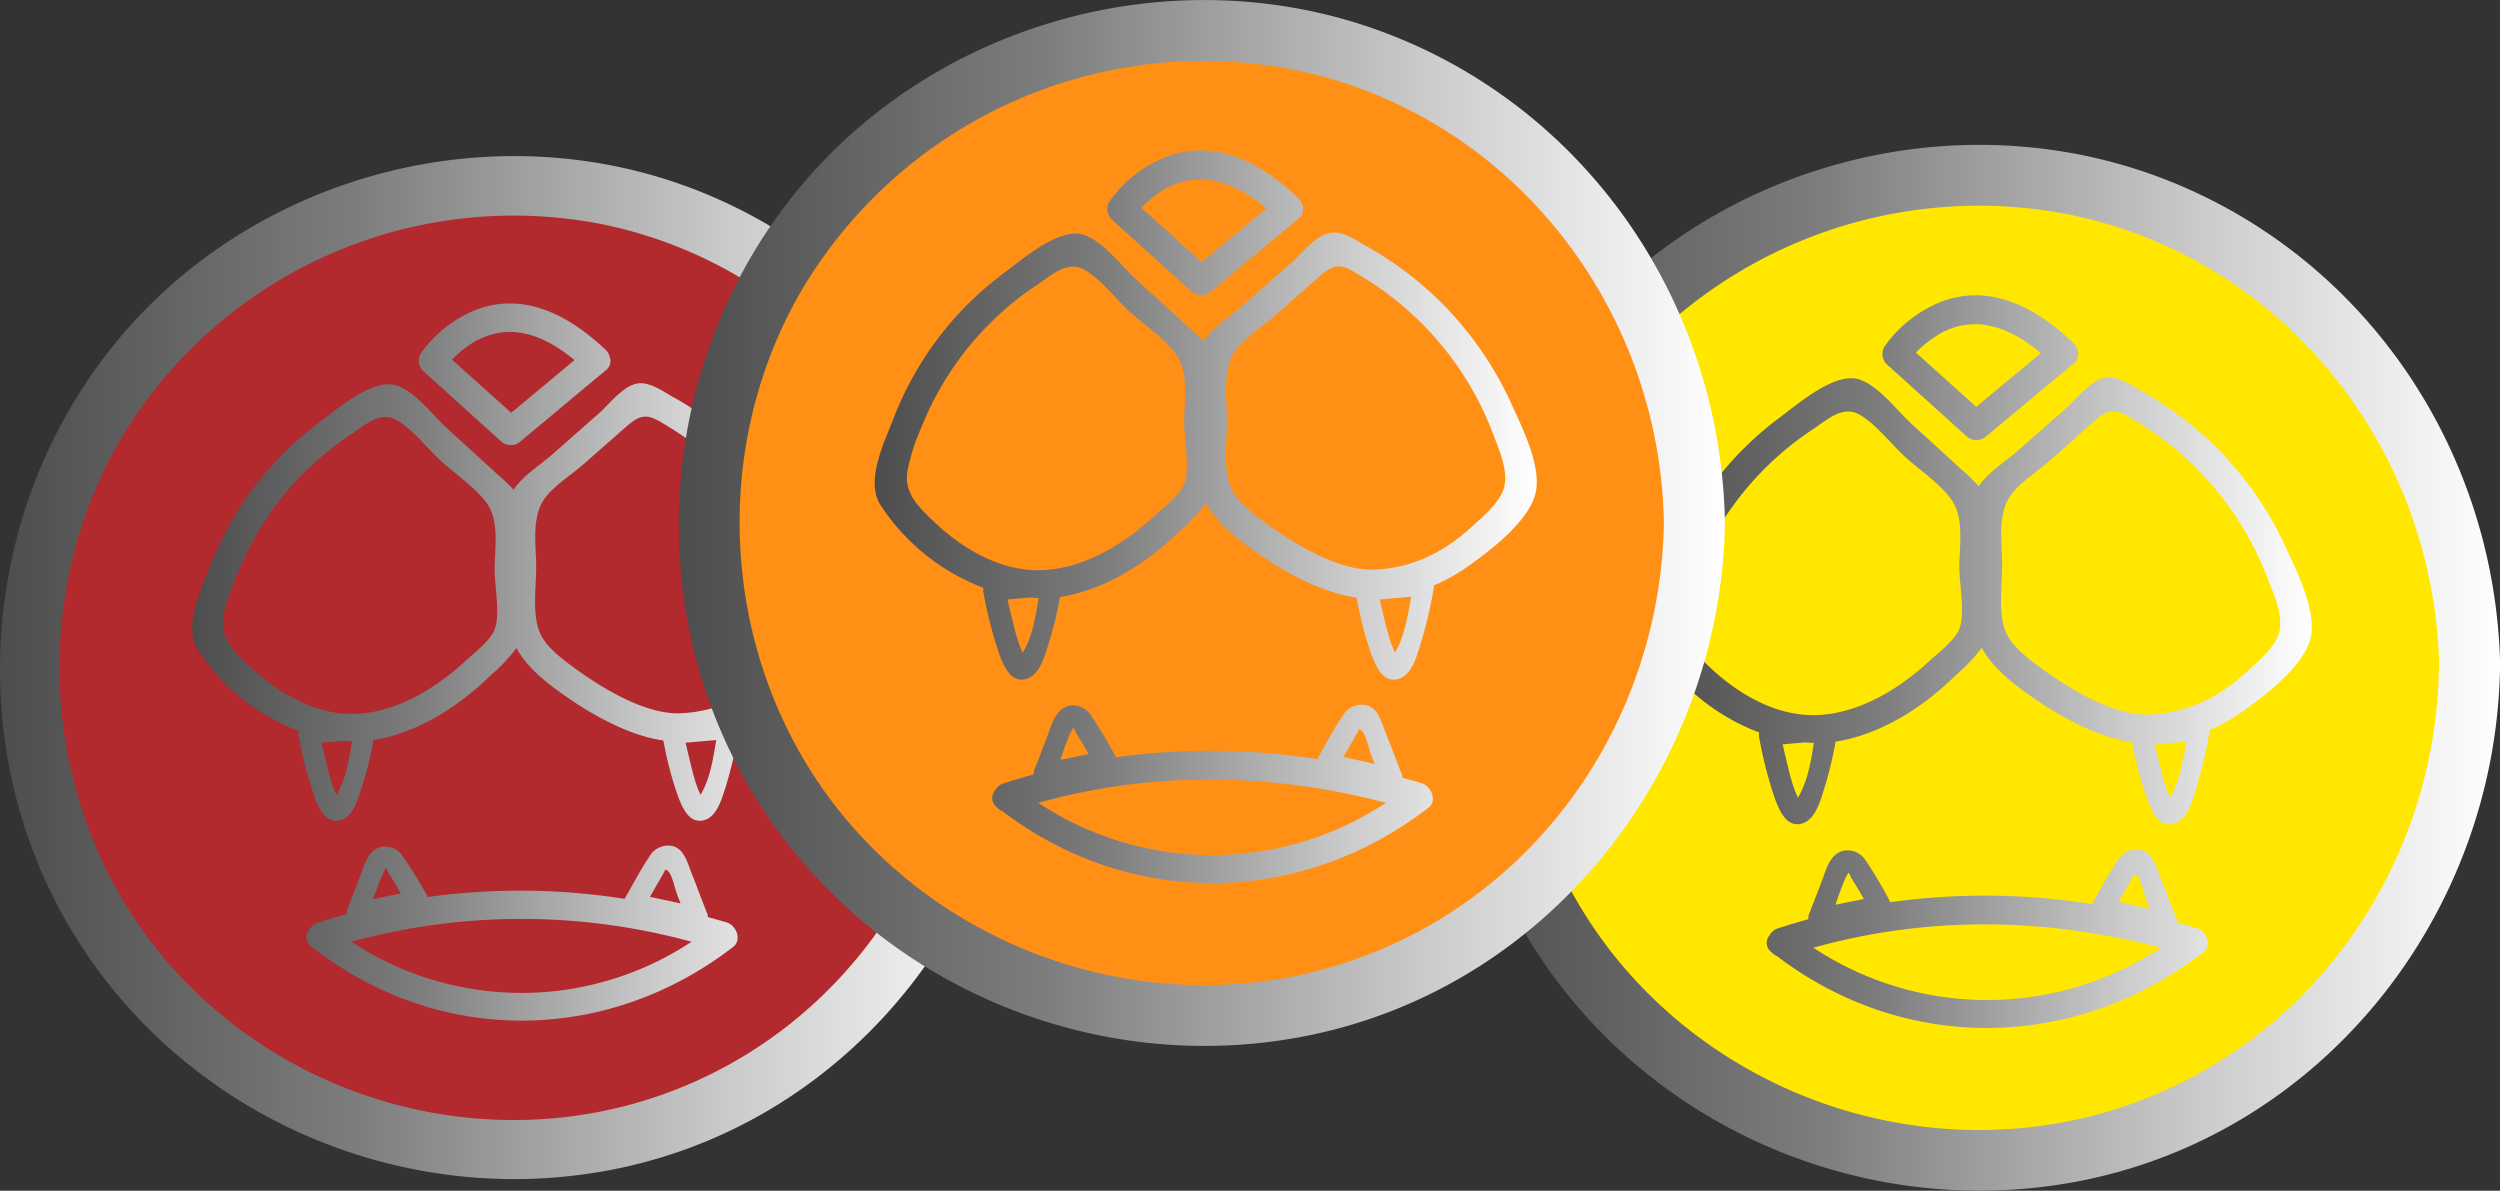 <svg xmlns="http://www.w3.org/2000/svg" xmlns:xlink="http://www.w3.org/1999/xlink" viewBox="0 0 379.61 180.81"><rect x="0" y="0" width="379.61" height="180.81" fill="#333333" stroke="none"/><defs><style>.cls-1{fill:#b2292e;}.cls-2{fill:url(#New_Gradient_Swatch_1);}.cls-3{fill:url(#New_Gradient_Swatch_1-2);}.cls-4{fill:#ffe700;}.cls-5{fill:url(#New_Gradient_Swatch_1-3);}.cls-6{fill:url(#New_Gradient_Swatch_1-4);}.cls-7{fill:#ff9015;}.cls-8{fill:url(#New_Gradient_Swatch_1-5);}.cls-9{fill:url(#New_Gradient_Swatch_1-6);}</style><linearGradient id="New_Gradient_Swatch_1" y1="101.41" x2="155.4" y2="101.41" gradientUnits="userSpaceOnUse"><stop offset="0" stop-color="#4d4d4d"/><stop offset="0.35" stop-color="#7d7d7d"/><stop offset="0.72" stop-color="#ccc"/><stop offset="1" stop-color="#fff"/></linearGradient><linearGradient id="New_Gradient_Swatch_1-2" x1="29.19" y1="100.5" x2="127.44" y2="100.5" xlink:href="#New_Gradient_Swatch_1"/><linearGradient id="New_Gradient_Swatch_1-3" x1="220.77" y1="101.41" x2="379.61" y2="101.41" xlink:href="#New_Gradient_Swatch_1"/><linearGradient id="New_Gradient_Swatch_1-4" x1="250.6" y1="100.48" x2="351.03" y2="100.48" xlink:href="#New_Gradient_Swatch_1"/><linearGradient id="New_Gradient_Swatch_1-5" x1="103.08" y1="79.41" x2="261.92" y2="79.41" xlink:href="#New_Gradient_Swatch_1"/><linearGradient id="New_Gradient_Swatch_1-6" x1="132.91" y1="78.48" x2="233.34" y2="78.48" xlink:href="#New_Gradient_Swatch_1"/></defs><title>durable</title><g id="Layer_2" data-name="Layer 2"><g id="Layer_1-2" data-name="Layer 1"><path class="cls-1" d="M149.19,101.53A70.88,70.88,0,1,1,78.31,30.65,70.88,70.88,0,0,1,149.19,101.53Z"/><path class="cls-2" d="M146.33,101.41c-.49,28.9-18.32,55.12-45.85,64.83-26.75,9.44-57.1,1-75.4-20.55C6.49,123.8,3.81,91.48,18.3,66.74A69.41,69.41,0,0,1,91.18,34c32.11,6.42,54.61,35,55.15,67.38.1,5.83,9.17,5.85,9.07,0-.54-32.14-20-61.21-50.27-72.75C74.55,17,38.79,26.47,17.9,51.62c-20.68,24.89-23.83,61.06-7.43,89,16.58,28.3,49.79,43.11,81.92,37.09,36.6-6.85,62.39-39.64,63-76.35C155.5,95.58,146.43,95.57,146.33,101.41Z"/><path class="cls-3" d="M123.72,83.8a51,51,0,0,0-9.32-14,50.34,50.34,0,0,0-12.29-9.57c-1.45-.81-3.51-2.31-5.32-2-2.22.38-4.24,3.12-5.83,4.52l-7.13,6.28c-1.78,1.57-4.51,3.25-5.84,5.34a25,25,0,0,0-2.44-2.33c-2.49-2.29-5-4.56-7.5-6.84-2.22-2-4.81-5.57-7.7-6.62-3.61-1.31-9.08,3.48-11.73,5.46a50,50,0,0,0-9.94,9.77,50.82,50.82,0,0,0-6.8,12.25c-1.36,3.48-4.1,9.11-1.82,12.63A31.67,31.67,0,0,0,45.35,111a1.73,1.73,0,0,0,0,.75,62.66,62.66,0,0,0,2.37,9.17c.63,1.6,1.58,4.06,3.75,3.67s2.9-3.37,3.48-5.07a53.31,53.31,0,0,0,1.75-7.18,20.26,20.26,0,0,0,2.17-.42c6-1.55,11.39-5.2,15.79-9.51a26.18,26.18,0,0,0,3.76-4c1.59,2.93,4.46,5.19,7.31,7.2,4.1,2.89,9.75,6.1,15,6.83a54.79,54.79,0,0,0,2.22,8.48c.63,1.6,1.58,4.06,3.75,3.67s2.9-3.37,3.48-5.07a66.78,66.78,0,0,0,2-8.52,1.53,1.53,0,0,0,0-.37,26.44,26.44,0,0,0,5.08-2.86c3.28-2.34,8.6-6.42,9.84-10.43S125.3,87.33,123.72,83.8ZM51.1,120.69a13.71,13.71,0,0,1-.58-1.37c-.28-.8-.5-1.62-.71-2.44-.35-1.36-.66-2.73-1-4.1L52,112.5l1.45.06C53,115.36,52.48,118.45,51.1,120.69Zm24-25.09c-.68,1.71-3.09,3.54-4.42,4.76-4.36,4-10,7.55-16.06,8-6.32.5-12.27-3-16.73-7.19-2.33-2.19-4.43-4.19-4-7.51A31.26,31.26,0,0,1,36,87.23,45.63,45.63,0,0,1,53.25,66c2-1.32,4.37-3.57,6.78-2.32s4.82,4.39,6.88,6.27S72,73.9,73.79,76.23c2.12,2.76,1.32,7,1.31,10.31C75.11,89,76,93.4,75.09,95.6Zm31.27,25.09c-.2-.45-.41-.9-.57-1.37-.28-.8-.5-1.62-.71-2.44-.35-1.36-.66-2.73-1-4.1l4.66-.41C108.3,115.21,107.78,118.4,106.36,120.69Zm16.27-24.82c-.51,2.35-3,4.42-4.79,6-4.23,3.88-9.09,6.29-14.87,6.45-5.1,0-11-3.52-15.08-6.41-1.83-1.3-4.42-3.16-5.58-5.15-1.66-2.84-.9-7.46-.9-10.62s-.78-7.62,1.27-10.42c1.44-2,4.11-3.63,5.94-5.25l6.55-5.76c2.66-2.35,3.7-1.51,6.52.2A46.5,46.5,0,0,1,120.88,88C121.74,90.31,123.16,93.44,122.63,95.87Zm-12.25,44.21c-1-.29-1.94-.56-2.92-.83a1.47,1.47,0,0,0,0-.29l-.06-.16a1.45,1.45,0,0,0-.11-.29c-.79-2-1.56-4.1-2.37-6.14-.59-1.49-1.07-3.47-2.85-3.92a3.31,3.31,0,0,0-3.53,1.7c-1.35,2-2.46,4.19-3.68,6.26,0,0,0,.06,0,.08a101.85,101.85,0,0,0-30-.27,1.46,1.46,0,0,0,0-.2A69.63,69.63,0,0,0,61.14,130a3.16,3.16,0,0,0-3.4-1.36c-1.59.5-2.2,2-2.72,3.46-.7,1.92-1.46,3.84-2.19,5.75a1.38,1.38,0,0,0-.15.4l0,.08s0,.06,0,.1,0,.05,0,.07a1.71,1.71,0,0,0,0,.3c-1.5.41-3,.85-4.48,1.34a2.08,2.08,0,0,0-1.21,1,1.72,1.72,0,0,0,.27,2.59h0a1.83,1.83,0,0,0,.75.54c19.11,14.57,44.41,14.16,63.41-.56C112.66,142.61,111.75,140.5,110.38,140.08Zm-10.56-5.89c.28-.47.55-.94.82-1.41.39-.67.3-.92.77-.52.66.57,1.07,2.71,1.39,3.54l.52,1.38-4.64-1ZM58.27,132.4c.38-.83.33-.63.66,0a15.12,15.12,0,0,0,.9,1.49c.35.59.69,1.18,1,1.78l-4.21.86C57.15,135.17,57.66,133.75,58.27,132.4ZM53.36,143A97.79,97.79,0,0,1,105,143,46.79,46.79,0,0,1,53.36,143Zm22.7-76a2.21,2.21,0,0,0,3,0L92,56.21a1.73,1.73,0,0,0,.57-2.05,2.05,2.05,0,0,0-.57-1C86.7,48.11,79.8,44.23,72.4,47a18.69,18.69,0,0,0-8.53,6.7,2.15,2.15,0,0,0,.34,2.59Zm-3.4-15.42c5.29-2.69,10.4-.38,14.57,3.1l-9.6,8-9-8.07A16.36,16.36,0,0,1,72.66,51.54Z"/><path class="cls-4" d="M373.26,101.53a72.45,72.45,0,1,1-72.45-72.45A72.45,72.45,0,0,1,373.26,101.53Z"/><path class="cls-5" d="M370.34,101.41c-.5,29.54-18.73,56.34-46.87,66.27-27.34,9.64-58.37,1-77.07-21-19-22.38-21.74-55.41-6.93-80.7A70.93,70.93,0,0,1,314,32.54c32.82,6.56,55.81,35.82,56.37,68.87.1,6,9.37,6,9.27,0-.56-32.86-20.43-62.56-51.38-74.36C297,15.14,260.42,24.81,239.07,50.52c-21.14,25.44-24.36,62.41-7.6,91,16.94,28.93,50.89,44.07,83.74,37.92,37.4-7,63.77-40.53,64.4-78.05C379.71,95.45,370.44,95.45,370.34,101.41Z"/><path class="cls-6" d="M347.23,83.41a52.47,52.47,0,0,0-9.53-14.27,51.86,51.86,0,0,0-12.56-9.78c-1.48-.83-3.59-2.36-5.44-2-2.27.38-4.34,3.19-5.95,4.61l-7.3,6.43c-1.82,1.6-4.6,3.32-6,5.45A27.36,27.36,0,0,0,298,71.43c-2.55-2.34-5.11-4.66-7.67-7-2.27-2.06-4.91-5.7-7.87-6.77-3.69-1.33-9.28,3.56-12,5.58a49.82,49.82,0,0,0-17.1,22.51c-1.39,3.56-4.19,9.31-1.87,12.91a32.31,32.31,0,0,0,15.63,12.56,1.82,1.82,0,0,0,0,.77,64.12,64.12,0,0,0,2.42,9.37c.65,1.64,1.62,4.16,3.84,3.75s3-3.44,3.56-5.18a57.19,57.19,0,0,0,1.79-7.33,21.06,21.06,0,0,0,2.21-.44c6.16-1.58,11.64-5.31,16.14-9.72a27.26,27.26,0,0,0,3.84-4.08c1.63,3,4.56,5.3,7.47,7.35,4.2,3,10,6.23,15.38,7a56,56,0,0,0,2.27,8.66c.64,1.64,1.62,4.16,3.83,3.75s3-3.44,3.56-5.18a68.3,68.3,0,0,0,2.06-8.7,1.27,1.27,0,0,0,0-.39,27,27,0,0,0,5.19-2.92c3.36-2.39,8.8-6.56,10.06-10.66S348.84,87,347.23,83.41ZM273,121.11a14.23,14.23,0,0,1-.58-1.4c-.29-.81-.52-1.65-.73-2.48-.36-1.39-.67-2.8-1-4.2l3.24-.29c.5,0,1,.06,1.49.06C275,115.66,274.41,118.83,273,121.11Zm24.53-25.64c-.69,1.75-3.16,3.62-4.51,4.86-4.46,4.12-10.23,7.72-16.42,8.21-6.46.51-12.55-3-17.11-7.35-2.37-2.25-4.52-4.29-4-7.68a31.24,31.24,0,0,1,2.11-6.59,46.61,46.61,0,0,1,17.63-21.7c2-1.34,4.47-3.64,6.94-2.36s4.92,4.49,7,6.41,5.2,4,7,6.4c2.17,2.83,1.35,7.21,1.34,10.54C297.53,88.68,298.41,93.22,297.52,95.47Zm32,25.64c-.21-.46-.42-.92-.59-1.4-.29-.81-.51-1.65-.73-2.48-.36-1.39-.67-2.8-1-4.2l4.76-.42C331.46,115.52,330.93,118.78,329.49,121.11Zm16.63-25.37c-.53,2.41-3.1,4.53-4.9,6.18-4.33,4-9.29,6.43-15.2,6.59-5.21,0-11.25-3.59-15.42-6.55-1.87-1.33-4.52-3.23-5.71-5.26-1.69-2.91-.91-7.63-.91-10.86s-.8-7.78,1.3-10.65c1.47-2,4.2-3.71,6.07-5.36L318,63.94c2.73-2.41,3.79-1.55,6.67.21a47.51,47.51,0,0,1,19.61,23.58C345.2,90.07,346.66,93.26,346.12,95.74Zm-12.53,45.2c-1-.3-2-.58-3-.85a1.71,1.71,0,0,0-.05-.3l-.06-.16a1.25,1.25,0,0,0-.12-.3c-.8-2.09-1.59-4.19-2.42-6.27-.6-1.53-1.09-3.55-2.92-4a3.37,3.37,0,0,0-3.6,1.74c-1.38,2-2.52,4.28-3.76,6.4,0,0,0,.06,0,.08A104,104,0,0,0,287,137a1.46,1.46,0,0,0-.05-.2,68.89,68.89,0,0,0-3.69-6.2,3.25,3.25,0,0,0-3.48-1.39c-1.62.51-2.25,2.08-2.77,3.53-.72,2-1.49,3.93-2.24,5.89a1.4,1.4,0,0,0-.16.4l0,.09s0,.06,0,.1,0,0,0,.08a1.6,1.6,0,0,0-.05.29c-1.53.42-3.06.87-4.58,1.37a2.13,2.13,0,0,0-1.23,1,1.74,1.74,0,0,0,.27,2.64l0,0a1.82,1.82,0,0,0,.76.55c19.53,14.89,45.39,14.47,64.81-.58C335.92,143.52,335,141.37,333.59,140.94Zm-10.79-6c.28-.48.56-1,.83-1.44.4-.69.31-.95.79-.53.68.57,1.09,2.76,1.42,3.62l.54,1.4-4.75-1.06Zm-42.47-1.84c.38-.84.33-.64.67.06.25.53.62,1,.92,1.52l1.06,1.82-4.31.88C279.19,135.91,279.71,134.47,280.33,133.08Zm-5,10.8c17.46-4.86,35.27-4.57,52.77,0A47.82,47.82,0,0,1,275.31,143.88Zm23.2-77.69a2.25,2.25,0,0,0,3.08,0l13.2-11a1.76,1.76,0,0,0,.59-2.09,2.07,2.07,0,0,0-.59-1c-5.4-5.21-12.45-9.17-20-6.33a19.16,19.16,0,0,0-8.72,6.86,2.2,2.2,0,0,0,.34,2.64ZM295,50.43c5.42-2.75,10.64-.38,14.9,3.18l-9.82,8.17-9.17-8.25A17.25,17.25,0,0,1,295,50.43Z"/><path class="cls-7" d="M255.57,79.53A72.45,72.45,0,1,1,183.12,7.08,72.45,72.45,0,0,1,255.57,79.53Z"/><path class="cls-8" d="M252.65,79.41c-.5,29.54-18.73,56.34-46.87,66.27-27.34,9.64-58.37,1-77.07-21-19-22.38-21.74-55.41-6.93-80.7a70.93,70.93,0,0,1,74.5-33.43c32.82,6.56,55.81,35.82,56.37,68.87.1,6,9.37,6,9.27,0-.56-32.86-20.43-62.56-51.39-74.36-31.25-11.91-67.8-2.24-89.16,23.47C100.24,54,97,90.93,113.78,119.54c16.94,28.93,50.89,44.07,83.73,37.92,37.41-7,63.78-40.53,64.41-78.05C262,73.45,252.75,73.45,252.65,79.41Z"/><path class="cls-9" d="M229.54,61.41A52.47,52.47,0,0,0,220,47.14a51.86,51.86,0,0,0-12.56-9.78c-1.48-.83-3.59-2.36-5.44-2-2.27.38-4.34,3.19-6,4.61l-7.29,6.43c-1.82,1.6-4.6,3.32-6,5.45a27.36,27.36,0,0,0-2.49-2.38c-2.55-2.34-5.11-4.66-7.67-7-2.27-2.06-4.91-5.7-7.87-6.77-3.69-1.33-9.28,3.56-12,5.58a49.82,49.82,0,0,0-17.1,22.51c-1.4,3.56-4.2,9.31-1.87,12.91a32.31,32.31,0,0,0,15.63,12.56,1.82,1.82,0,0,0,0,.77,64.12,64.12,0,0,0,2.42,9.37c.64,1.64,1.62,4.16,3.84,3.75s3-3.44,3.55-5.18a55.6,55.6,0,0,0,1.8-7.33,21.06,21.06,0,0,0,2.21-.44c6.16-1.58,11.64-5.31,16.14-9.72a27.26,27.26,0,0,0,3.84-4.08c1.63,3,4.56,5.3,7.47,7.35,4.2,3,10,6.23,15.38,7a56,56,0,0,0,2.26,8.66c.65,1.64,1.62,4.16,3.84,3.75s3-3.44,3.56-5.18a68.3,68.3,0,0,0,2.06-8.7,1.27,1.27,0,0,0,0-.39A27,27,0,0,0,223,85.93c3.36-2.39,8.8-6.56,10.06-10.66S231.15,65,229.54,61.41ZM155.3,99.11a14.23,14.23,0,0,1-.58-1.4,24.24,24.24,0,0,1-.73-2.48c-.36-1.39-.67-2.8-1-4.2l3.24-.29c.5,0,1,.06,1.48.06C157.26,93.66,156.72,96.83,155.3,99.11Zm24.53-25.64c-.69,1.75-3.17,3.62-4.52,4.86-4.45,4.12-10.22,7.72-16.41,8.21-6.46.51-12.55-3-17.11-7.35-2.37-2.25-4.52-4.29-4-7.68a30.68,30.68,0,0,1,2.11-6.59,46.61,46.61,0,0,1,17.63-21.7c2-1.34,4.47-3.64,6.94-2.36s4.92,4.49,7,6.41,5.2,4,7,6.4c2.17,2.83,1.35,7.21,1.34,10.54C179.84,66.68,180.72,71.22,179.83,73.47Zm32,25.64c-.21-.46-.42-.92-.59-1.4-.29-.81-.51-1.65-.73-2.48-.36-1.39-.67-2.8-1-4.2l4.76-.42C213.77,93.52,213.24,96.78,211.8,99.11Zm16.63-25.37c-.53,2.41-3.1,4.53-4.91,6.18-4.32,4-9.28,6.43-15.2,6.59-5.2,0-11.24-3.59-15.41-6.55-1.87-1.33-4.52-3.23-5.71-5.26-1.69-2.91-.92-7.63-.92-10.86s-.79-7.78,1.31-10.65c1.47-2,4.2-3.71,6.07-5.36l6.69-5.89c2.73-2.41,3.79-1.55,6.67.21a47.51,47.51,0,0,1,19.61,23.58C227.51,68.07,229,71.26,228.43,73.74Zm-12.53,45.2c-1-.3-2-.58-3-.85a1.71,1.71,0,0,0,0-.3l-.06-.16a1.25,1.25,0,0,0-.12-.3c-.8-2.09-1.59-4.19-2.42-6.27-.6-1.53-1.09-3.55-2.92-4a3.37,3.37,0,0,0-3.6,1.74c-1.38,2-2.52,4.28-3.76,6.4,0,0,0,.06,0,.08a103.93,103.93,0,0,0-30.65-.28,1.46,1.46,0,0,0-.05-.2,69,69,0,0,0-3.7-6.2,3.23,3.23,0,0,0-3.47-1.39c-1.62.51-2.25,2.08-2.77,3.53-.72,2-1.49,3.93-2.24,5.89a1.4,1.4,0,0,0-.16.4l0,.09s0,.06,0,.1,0,.05,0,.08a1.6,1.6,0,0,0-.05.29c-1.53.42-3.06.87-4.58,1.37a2.13,2.13,0,0,0-1.23,1,1.74,1.74,0,0,0,.27,2.64v0a1.85,1.85,0,0,0,.77.55c19.53,14.89,45.39,14.47,64.81-.58C218.23,121.52,217.3,119.37,215.9,118.94Zm-10.79-6c.28-.48.56-1,.83-1.44.4-.69.31-1,.79-.53.68.57,1.09,2.76,1.42,3.62l.54,1.4-4.75-1.06Zm-42.47-1.84c.38-.84.33-.64.67.06.25.53.62,1,.92,1.52l1.06,1.82-4.31.88C161.49,113.91,162,112.47,162.64,111.08Zm-5,10.8c17.46-4.86,35.27-4.57,52.77,0A47.82,47.82,0,0,1,157.62,121.88Zm23.2-77.69a2.25,2.25,0,0,0,3.08,0l13.2-11a1.76,1.76,0,0,0,.59-2.09,2.07,2.07,0,0,0-.59-1c-5.4-5.21-12.45-9.17-20-6.33a19.11,19.11,0,0,0-8.72,6.86,2.2,2.2,0,0,0,.34,2.64Zm-3.48-15.76c5.42-2.75,10.64-.38,14.9,3.18l-9.82,8.17-9.17-8.25A17.25,17.25,0,0,1,177.34,28.43Z"/></g></g></svg>